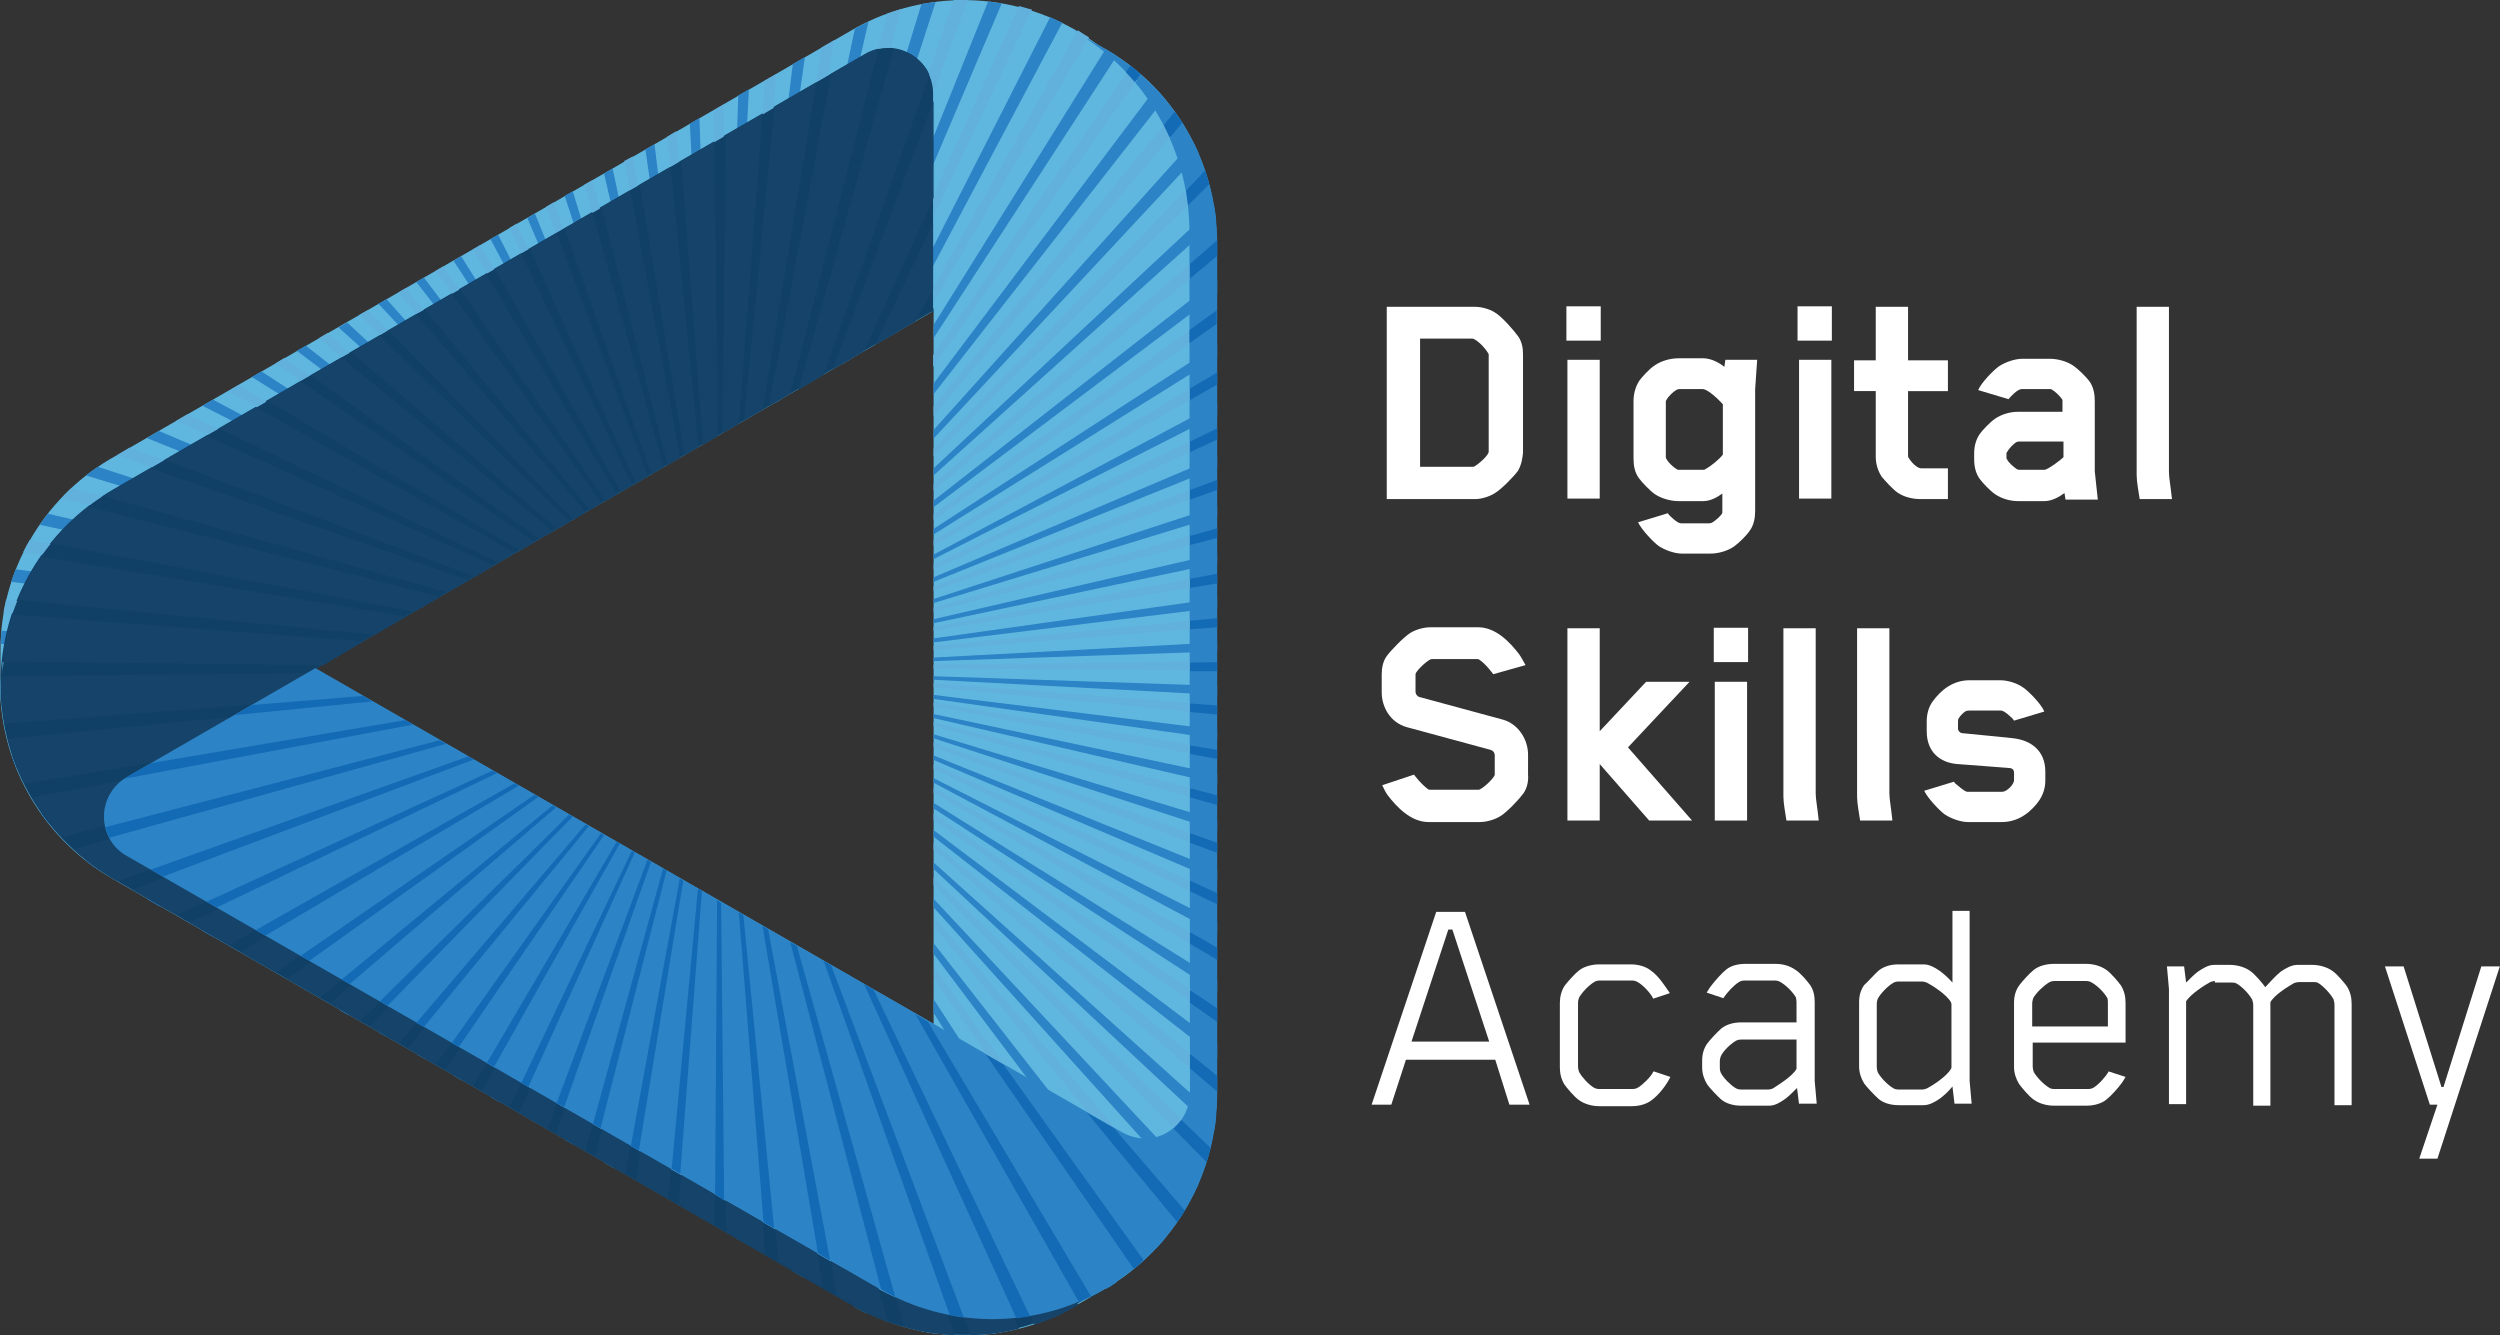 <?xml version="1.0" encoding="utf-8"?>
<!-- Generator: Adobe Illustrator 18.1.1, SVG Export Plug-In . SVG Version: 6.00 Build 0)  -->
<!DOCTYPE svg PUBLIC "-//W3C//DTD SVG 1.1//EN" "http://www.w3.org/Graphics/SVG/1.1/DTD/svg11.dtd">
<svg version="1.1" id="Layer_1" xmlns="http://www.w3.org/2000/svg" xmlns:xlink="http://www.w3.org/1999/xlink" x="0px" y="0px"
	 viewBox="0 0 495.4 264.6" enable-background="new 0 0 495.4 264.6" xml:space="preserve">
<rect x="0" y="0" width="495.4" height="264.6" fill="#333333" stroke="none"/>
<g>
	<path fill="#5FB7E0" d="M213.2,258.7l4-2.3c0.5-0.3,1.1-0.6,1.6-0.9c14.4-8.3,22.4-23.4,22.3-38.9l0-169.2
		C240.9,32.3,233,17.7,219,9.7l-1.4-0.8c-1.4-1-2.8-2-4.4-2.9c-14.4-8.3-31.5-7.7-44.8,0.2L21.6,91.1c-12.9,7.7-21.6,21.9-21.5,38
		l0,4.7c0,0.6-0.1,1.2-0.1,1.8c0,16.6,9.1,31.1,22.6,38.7l147,84.7C182.7,266.3,199.3,266.8,213.2,258.7z M62.5,132.5L185,61.6
		v141.3L62.5,132.5z"/>
	<path fill="#2C83C5" d="M103,98c0-0.2,0-0.5,0-0.8l0-0.8L103,98z"/>
	<path fill="#2C83C5" d="M84,144.9L8,161c0.5,0.7,1.1,1.5,1.6,2.2l75.8-17.5L84,144.9z M90.2,148.4l-73,22.3
		c0.8,0.6,1.6,1.2,2.4,1.7l71.8-23.3L90.2,148.4z M76.5,140.6l-74.2,9.1c0.3,0.8,0.6,1.7,0.9,2.5l75-10.6L76.5,140.6z M100,154.1
		l-59.8,30.4l2.1,1.2l58.5-31.2L100,154.1z M95.4,151.5l-66.2,26.7l2.4,1.4L96.4,152L95.4,151.5z M91.2,115.9L19.4,92.5
		c-0.8,0.6-1.6,1.1-2.4,1.7l73,22.3L91.2,115.9z M67,135.1l-66.9,2.3c0,0.9,0.1,1.7,0.2,2.6l69-3.6L67,135.1z M85.3,119.3L9.5,101.8
		c-0.6,0.7-1.1,1.4-1.6,2.2l76,16.1L85.3,119.3z M104.1,156.4l-54,33.7l1.9,1.1l52.9-34.4L104.1,156.4z M96.3,112.9L31.5,85.4
		l-2.4,1.4l66.2,26.7L96.3,112.9z M69.2,128.6L0.3,125c-0.1,0.9-0.1,1.7-0.2,2.6l66.9,2.3L69.2,128.6z M78.1,123.4l-75-10.6
		c-0.3,0.8-0.6,1.6-0.9,2.5l74.2,9.1L78.1,123.4z M129.8,171.2L112,225.9l1.6,0.9l16.9-55.2L129.8,171.2z M126.7,169.4l-22.2,52.1
		l1.5,0.9l21.3-52.7L126.7,169.4z M133,173.1l-13.2,57.3l1.7,1l12.3-57.8L133,173.1z M136.4,175l-8.5,60l1.8,1l7.4-60.6L136.4,175z
		 M123.7,167.7l-26.4,49.7l1.5,0.9l25.5-50.2L123.7,167.7z M114.5,162.4l-39.4,42.2l1.6,0.9l38.5-42.7L114.5,162.4z M120.7,166
		L90,213.2l1.5,0.9l29.8-47.7L120.7,166z M111.2,160.5l-44,39.6l1.7,1l43-40.1L111.2,160.5z M107.8,158.6L59,195.3l1.8,1l47.8-37.3
		L107.8,158.6z M117.6,164.2l-35,44.7l1.5,0.9l34.1-45.3L117.6,164.2z M140.1,177.1l-3.3,63l1.9,1.1l2.2-63.7L140.1,177.1z
		 M185,155.1l56.2,29.9l0-2.3L185,154.2V155.1z M130.4,93.2l-16.9-55.3l-1.6,0.9l17.8,54.7L130.4,93.2z M185,123.5l56.2-11.9l0-1.9
		l-56.2,13V123.5z M185,131l56.2-1.9l0-1.8l-56.2,3V131z M185,119.5l56.2-17.2v-2L185,118.7V119.5z M185,115.3l56.2-22.7l0-2.1
		L185,114.4V115.3z M185,134.7l56.2,3v-1.8L185,134L185,134.7z M133.7,91.3l-12.3-57.9l-1.7,1L133,91.7L133.7,91.3z M185,110.8
		l56.2-28.6V80L185,109.9V110.8z M124.2,96.8L98.7,46.5l-1.5,0.9l26.5,49.7L124.2,96.8z M148.5,182l8.6,69.9l2.4,1.4l-10-70.7
		L148.5,182z M185,150.6l56.2,23.9l0-2.1L185,149.7V150.6z M185,146.3l56.2,18.3l0-2L185,145.5V146.3z M185,138.5l56.2,7.9l0-1.8
		l-56.2-6.9L185,138.5z M185,142.3l56.2,13l0-1.9L185,141.5V142.3z M144,179.4l2.3,66.2l2.1,1.2l-3.5-67L144,179.4z M185,127.3
		l56.2-6.9v-1.8l-56.2,7.9L185,127.3z M185,78.1l45.8-58.6c-0.6-0.7-1.2-1.3-1.8-2L185,76V78.1z M178,65.7l32.5-61.2
		c-0.8-0.4-1.6-0.7-2.4-1.1l-32.3,63.5L178,65.7z M185,67l36.3-55.9c-0.7-0.5-1.5-0.9-2.2-1.4L185,64.4V67z M154.8,79.1l17.3-74.8
		c-0.9,0.4-1.8,0.9-2.7,1.4l-15.7,74.1L154.8,79.1z M175.5,197.5l32.5,63.8c0.8-0.3,1.6-0.7,2.4-1.1l-32.7-61.5L175.5,197.5z
		 M168.5,71.2l30-70.5c-0.9-0.1-1.8-0.3-2.7-0.4l-29,71.9L168.5,71.2z M161,75.5l24.4-75.1c-0.9,0.1-1.9,0.3-2.8,0.4l-23.1,75.5
		L161,75.5z M140.8,87.2l-2.2-63.8l-1.9,1.1l3.3,63.1L140.8,87.2z M137.1,89.3l-7.4-60.7l-1.8,1l8.5,60.1L137.1,89.3z M185,86.9
		l52.6-56.4c-0.4-0.8-0.8-1.7-1.2-2.5L185,85.2L185,86.9z M144.9,84.8l3.5-67.1l-2.1,1.2L144,85.3L144.9,84.8z M185,105.9l56.2-35.1
		l0-2.5L185,104.8V105.9z M149.5,82.1l10-70.8l-2.4,1.4l-8.6,70L149.5,82.1z M185,100.5l56.2-42.3l0-2.9L185,99.2L185,100.5z
		 M185,94.2l56-50.4c-0.1-1-0.2-2-0.4-2.9L185,92.8V94.2z M127.3,95L106,42.3l-1.5,0.9l22.2,52.2L127.3,95z M108.4,105.9L60.6,68.5
		l-1.8,1l48.8,36.8L108.4,105.9z M100.8,110.3L42.2,79.2l-2.1,1.2l59.8,30.4L100.8,110.3z M185,200.7l34.2,54.7
		c0.8-0.4,1.5-0.9,2.2-1.4L185,198V200.7z M121.2,98.5L91.4,50.8l-1.5,0.9l30.7,47.3L121.2,98.5z M104.8,108L51.8,73.6l-1.9,1.1
		l54.1,33.8L104.8,108z M166.6,192.4l29.1,72c0.9-0.1,1.8-0.2,2.7-0.4l-30-70.7L166.6,192.4z M185,172.2l55.6,51.9
		c0.2-1,0.3-2,0.4-2.9l-56-50.3L185,172.2z M111.8,104l-43-40.1l-1.7,1l44,39.6L111.8,104z M185,179.8l51.4,57.1
		c0.4-0.8,0.8-1.7,1.2-2.5L185,178.1L185,179.8z M185,189l44,58.5c0.6-0.6,1.2-1.3,1.8-2L185,186.9L185,189z M159.4,188.3l23.1,75.5
		c0.9,0.2,1.8,0.3,2.8,0.5l-24.5-75.2L159.4,188.3z M185,165.8l56.2,43.9l0-2.9L185,164.5V165.8z M115,102.1L76.6,59.3L75,60.2
		l39.4,42.2L115,102.1z M185,160.2l56.2,36.5l0-2.5L185,159.1V160.2z M153.5,184.9l15.7,74l0.3,0.2c0.8,0.4,1.6,0.9,2.4,1.2
		l-17.3-74.7L153.5,184.9z M118.2,100.3L84,55l-1.5,0.9l35,44.8L118.2,100.3z"/>
	<path fill="#114067" d="M173.2,254.9c13.8,8,31.4,8.6,46.2,0l-0.2,0.1l-6.2,3.6c-14.2,8.2-31.1,7.6-44.4,0l1.3,0.7l-147.2-85
		c-13.5-7.7-22.6-22.1-22.6-38.7c0-16.5,9-30.9,22.3-38.6l149-86.3c2.7-1.6,6.1-1.7,9,0c2.9,1.7,4.5,4.7,4.5,7.8l0,43.1L25.4,154.1
		c-2.7,1.5-4.5,4.4-4.5,7.7c0,3.3,1.8,6.2,4.5,7.8L173.2,254.9z"/>
	<path fill="#154369" d="M134.8,90.7l-9.9-52.9l-5.7,3.3l13.1,51.1L134.8,90.7z M131.5,92.6l-14.1-50.5l-5.5,3.2L129.1,94
		L131.5,92.6z M181.4,63.7l3.5-6.3l0-13.1l-11.5,24.1L181.4,63.7z M171.2,69.6L185,39.2V20l-20,53.2L171.2,69.6z M138.4,88.6
		l-5.5-55.5l-6.1,3.5l8.9,53.6L138.4,88.6z M151.1,81.2l10.7-64.9l-8.3,4.8l-6.1,62.2L151.1,81.2z M163.2,74.3l21-59.5
		c-0.7-1.6-2-3-3.6-4c-1.1-0.6-2.3-1-3.5-1.1l-18.9,67.6L163.2,74.3z M146.4,84l4.7-61.4l-7.3,4.2l-0.6,59L146.4,84z M156.6,78
		l17.5-68.3c-0.9,0.2-1.8,0.5-2.6,1l-6.8,3.9l-12.3,65.8L156.6,78z M142.2,86.4l-0.6-58.3l-6.6,3.8l4.3,56.2L142.2,86.4z M112,219.5
		l-1.8,5.2l5.8,3.3l1.5-5.4L112,219.5z M77.2,199.4l-3.9,4l5.8,3.3l3.6-4.2L77.2,199.4z M91.3,207.5l-3.1,4.5l5.5,3.2l2.8-4.7
		L91.3,207.5z M170.4,259.4l-0.6-0.4c-0.2-0.1-0.5-0.2-0.7-0.4L170.4,259.4z M61.7,190.5l-4.8,3.5l6.5,3.7l4.5-3.7L61.7,190.5z
		 M69.7,195.1l-4.3,3.7l6,3.5l4-3.9L69.7,195.1z M128.4,94.4l-18.1-48.2l-5.3,3.1L126,95.8L128.4,94.4z M32.7,173.8l-6.5,2.5l8.8,5
		l6-2.7L32.7,173.8z M43.5,180l-5.9,2.8l7.7,4.5l5.5-3.1L43.5,180z M216.2,256.9l0.1,0.2l3.3-1.9
		C218.5,255.8,217.4,256.3,216.2,256.9z M22,166.2l-7.4,2.1c2.5,2.3,5.3,4.4,8.3,6.1l0.4,0.2l6.7-2.4l-4.5-2.6
		C24,168.8,22.8,167.6,22,166.2z M185,61l-0.6,1l0.6-0.3L185,61z M219.7,255.1L219.7,255.1c0,0,0.1-0.1,0.2-0.1L219.7,255.1z
		 M135,232.7l-0.5,6l7,4l0.1-6.2L135,232.7z M105.1,215.5l-2.2,4.9l5.6,3.2l1.9-5.1L105.1,215.5z M98.2,211.5l-2.7,4.7l5.5,3.2
		l2.3-4.9L98.2,211.5z M119.3,223.6l-1.4,5.5l6,3.5l1.1-5.7L119.3,223.6z M126.9,228l-0.9,5.7l6.4,3.7l0.6-5.9L126.9,228z M53,185.5
		l-5.3,3.2l7,4l4.9-3.4L53,185.5z M116.1,101.5L82.5,62.3L77,65.5l36.7,37.5L116.1,101.5z M109.6,105.3L67.7,70.9l-6.1,3.5
		l45.3,32.4L109.6,105.3z M102.1,109.6L50.7,80.7l-7.3,4.2l55.4,26.6L102.1,109.6z M106,107.4L59.6,75.6L53,79.4l50.1,29.7
		L106,107.4z M112.9,103.4L75.3,66.5l-5.7,3.3l40.8,35L112.9,103.4z M125.3,96.2l-22-45.9l-5.2,3L123,97.5L125.3,96.2z M122.2,98
		L96.4,54.3l-5.2,3l28.8,42L122.2,98z M119.2,99.7L89.5,58.2l-5.3,3.1l32.7,39.8L119.2,99.7z M97.8,112.1L41,86.4l-8.2,4.8
		l61.4,23.1L97.8,112.1z M72,127.1l-69.5-5.3c-1,3-1.6,6.1-2,9.3l63.6,0.7L72,127.1z M61.1,133.4L0.3,134c0,0.5-0.1,1.1-0.1,1.6
		c0,2.6,0.3,5.2,0.7,7.8l49.5-3.8L61.1,133.4z M46.3,142l-44.7,4.4c0.8,3.1,1.9,6.1,3.3,8.9l25.8-4.3L46.3,142z M87.2,118.3
		l-69.6-17.9c-2.8,2.1-5.2,4.6-7.4,7.3l72,13.5L87.2,118.3z M80.4,122.2L8.2,110.3c-1.8,2.7-3.4,5.5-4.6,8.6l70.7,6.9L80.4,122.2z
		 M92.9,115l-63-22.2L22.6,97c-0.7,0.4-1.4,0.9-2.1,1.3l68.2,19.1L92.9,115z M24.6,154.6L6.3,158c1.7,2.9,3.7,5.5,5.9,7.9l8.8-2.3
		c-0.1-0.6-0.2-1.2-0.2-1.9C20.9,158.9,22.3,156.2,24.6,154.6z M84.3,203.5l-3.5,4.2l5.6,3.2l3.2-4.4L84.3,203.5z M153.6,243.4
		l0.7,6.6l8.7,5l-1.1-6.9L153.6,243.4z M177.4,256.9l1.7,6c3.3,0.9,6.6,1.5,10.1,1.7l-1.5-4.3C184.1,259.5,180.7,258.4,177.4,256.9z
		 M164.6,249.8l1.3,7l3.9,2.2c1.9,1.1,4,2,6,2.8l-1.7-6.6c-0.2-0.1-0.4-0.2-0.5-0.3L164.6,249.8z M190.9,260.8l1.4,3.8
		c3.2-0.1,6.5-0.5,9.6-1.3l-1.1-2.3C197.6,261.3,194.2,261.2,190.9,260.8z M204.1,260.6l0.9,1.9c2.9-0.9,5.8-2.2,8.5-3.8l0.2-0.1
		l-0.3-0.5C210.4,259.3,207.2,260.1,204.1,260.6z M143.8,237.8l0.1,6.3l7.7,4.5l-0.5-6.6L143.8,237.8z"/>
	<path fill="#2C83C5" d="M235.7,46c0-16-8.3-31.5-23.1-40l0.2,0.1l6.2,3.6c14.2,8.2,22.2,23.1,22.2,38.4l0-1.5v169.9
		c0.1,15.5-7.9,30.6-22.3,38.9c-14.3,8.3-31.3,7.7-44.6,0L25.1,169.6c-2.7-1.5-4.5-4.4-4.5-7.8c0-3.3,1.8-6.2,4.5-7.8l37.4-21.6
		l159.9,92c2.7,1.5,6.1,1.7,8.9,0c2.9-1.7,4.5-4.7,4.5-7.8L235.7,46z"/>
	<path fill="#62B1DC" d="M2.5,121.5l-1.8-0.1c0.1-0.9,0.4-1.8,0.5-2.6l2.2,0.3C3.1,119.9,2.8,120.7,2.5,121.5z M0.7,131.2
		c-0.1,0.9-0.2,1.7-0.2,2.6H0.5v-2.6L0.7,131.2z M235.9,208.8l0,2.9L185,168.4l0-1.3L235.9,208.8z M185.1,193.9l0-2.3l13.9,19.4
		l-3.5-2L185.1,193.9z M185.1,183.6l0-1.9l35.9,41.8l-5.4-3.1L185.1,183.6z M185,173.8l49.2,48.1c-0.5,0.6-1,1.2-1.6,1.7l-47.6-48.3
		L185,173.8z M235.9,196l0,2.5L185,162.4l0-1.2L235.9,196z M185,156.1l50.8,28.6l0,2.3L185,157.1 M185,157.1l0-1 M235.8,139.3l0,1.7
		l-50.8-4.8v-0.8L235.8,139.3z M235.8,147.6v1.7L185,140l0-0.8L235.8,147.6z M235.8,156.1l0,1.8l-50.8-14l0-0.8L235.8,156.1z
		 M235.8,165l0,1.9L185,148v-0.9L235.8,165z M235.8,176.5L185,152.4v-0.9l50.8,23L235.8,176.5z M185,132.5l0-0.8l50.8-0.6v1.7
		L185,132.5 M235.8,124.7l-50.8,4.1l0-0.8l50.8-5L235.8,124.7z M235.7,87.5l0,2.1L185,112.8l0-0.9L235.7,87.5z M235.7,97.1l0,1.9
		L185,117.1l0-0.9L235.7,97.1z M235.7,106.2l0,1.8L185,121.2v-0.8L235.7,106.2z M235.8,116.5L185,125l0-0.8l50.8-9.5L235.8,116.5z
		 M235.7,79.3L185,108.1v-1l50.7-30L235.7,79.3z M235.7,52.4l0,2.9L185,97.2v-1.3L235.7,52.4z M235.7,68L185,103v-1.1l50.7-36.4
		L235.7,68z M235.1,37.6c0.2,1,0.3,2,0.4,3L185,90.4v-1.5L235.1,37.6z M230.9,24.5c0.4,0.8,0.8,1.7,1.2,2.5L185,82.4v-1.9
		L230.9,24.5 M223.5,13.9c0.6,0.7,1.2,1.3,1.8,2 M225.3,15.9l-40.4,56.8l0-2.3l38.6-56.4 M215.8,7.4l-30.7,52.3l0-3.1L213.6,6
		C214.3,6.5,215.1,7,215.8,7.4z M185.1,42.7l0-4.4l16.8-37.1c0.9,0.2,1.7,0.5,2.6,0.7L185.1,42.7z M191.8,0L185,18.2v0
		c0-1.3-0.4-2.6-1-3.8L189,0C189.9,0,190.9,0,191.8,0z M176.4,9.5c-0.8,0-1.6,0-2.4,0.2l1.8-7c0.9-0.3,1.8-0.6,2.8-0.9L176.4,9.5z
		 M165.4,7.9l-1.3,7l-2.4,1.4l1.1-6.9L165.4,7.9z M151.5,16l2.3-1.3l-0.5,6.7l-2.2,1.3L151.5,16z M143.4,20.7l0,6.4l-1.9,1.1
		l-0.1-6.3L143.4,20.7z M132.2,27.1l1.8-1.1l0.5,6.1l-1.7,1L132.2,27.1z M126.4,36.8l-1.6,0.9l-1.1-5.8l1.7-0.9L126.4,36.8z
		 M115.8,36.6l1.6-0.9l1.5,5.6l-1.5,0.9L115.8,36.6z M108.2,41l1.5-0.9l1.9,5.2l-1.5,0.8L108.2,41z M104.7,49.4l-1.4,0.8l-2.4-5
		l1.5-0.9L104.7,49.4z M95.1,48.6l2.8,4.8l-1.4,0.8l-2.9-4.7L95.1,48.6 M87.8,52.8l3.2,4.6l-1.4,0.8l-3.3-4.5L87.8,52.8z M80.4,57.1
		l3.6,4.3l-1.5,0.8L78.9,58L80.4,57.1z M76.8,65.5l-1.5,0.9l-4.1-4l1.6-0.9L76.8,65.5z M69.3,69.9l-1.6,0.9L63.2,67l1.7-1L69.3,69.9
		z M56.4,70.9l5,3.5l-1.7,1L54.6,72L56.4,70.9z M47.3,76.3l5.5,3.3l-1.9,1.1l-5.6-3.2L47.3,76.3z M37.1,82.1l6.1,2.9l-2.1,1.2
		l-6.2-2.8L37.1,82.1z M25.7,88.7l6.8,2.5l-2.4,1.4l-6.9-2.4L25.7,88.7z M20.2,98.4c-1,0.7-1.8,1.2-2.4,1.7l-5.6-1.4
		c0.6-0.7,1.3-1.4,2-2L20.2,98.4z M10,107.8c-0.6,0.7-1.1,1.5-1.7,2.2l-3.7-0.6c0.4-0.8,0.8-1.6,1.3-2.4L10,107.8z"/>
	<path fill="#146BB5" d="M173.1,196.1l31,64.7c-0.9,0.2-1.8,0.3-2.7,0.4L171.2,195L173.1,196.1z M241.2,133l-5.4,0l0-1.7l5.4-0.1
		V133z M241.2,113.7v1.9l-5.4,0.9v-1.8L241.2,113.7z M241.2,124.3l-5.4,0.4v-1.7l5.4-0.5V124.3z M216.2,256.9
		c-0.8,0.4-1.6,0.8-2.4,1.1l-32.4-57l2.5,1.5L216.2,256.9z M224.7,251.5l-29.4-42.6l3.5,2l27.8,38.8
		C226,250.4,225.4,250.9,224.7,251.5z M241.2,106.6l-5.4,1.4v-1.8l5.4-1.5V106.6z M164.7,191.3l26.3,69.8c-0.9-0.1-1.9-0.3-2.8-0.5
		l-25-70.2L164.7,191.3z M164.5,249.8l-2.4-1.4l-11-64.9l1.1,0.6L164.5,249.8z M141.7,236.7l0.4-58.3l0.8,0.5l0.6,59L141.7,236.7z
		 M126.6,228l-1.6-0.9l9.7-53l0.7,0.4L126.6,228z M119,223.6l-1.5-0.9l13.9-50.6l0.7,0.4L119,223.6z M138.3,176.1l0.8,0.4l-4.3,56.1
		l-1.7-1L138.3,176.1z M147.3,181.3l6.1,62.1l-2.1-1.2l-4.9-61.4L147.3,181.3z M156.6,186.7l1.3,0.7l19.5,69.6c-1-0.5-1.9-1-2.8-1.5
		l-0.2-0.1c0.1,0,0.1,0.1,0.2,0.1L156.6,186.7z M116.7,163.7L84,203.5l-1.5-0.8l33.5-39.3L116.7,163.7z M235.8,139.4l5.4,0.4v1.8
		l-5.4-0.5V139.4z M224,13c0.7,0.5,1.4,1.1,2,1.7l-1.1,1.6c-0.6-0.7-1.2-1.3-1.8-2L224,13z M113.5,161.8l-36.7,37.5l-1.5-0.9
		l37.5-37L113.5,161.8z M111.8,219.4l-1.5-0.8l18-48.2l0.7,0.4L111.8,219.4z M89.5,206.7l29.6-41.6l0.6,0.4l-28.8,42L89.5,206.7z
		 M122.8,167.2l-24.9,44.2l-1.4-0.8l25.7-43.8L122.8,167.2z M125.8,168.9l-21.1,46.5l-1.4-0.8l21.9-46L125.8,168.9z M67.7,194.1
		l41.8-34.5l0.7,0.4L69.3,195L67.7,194.1z M61.3,190.4l-1.7-1l46.3-31.9l0.8,0.4L61.3,190.4z M102,155.2l0.8,0.5l-50.2,29.7
		l-1.9-1.1L102,155.2z M40.9,178.7l56.7-26l0.9,0.5l-55.5,26.6L40.9,178.7z M32.3,173.7l-2.4-1.4l62.9-22.4l1.1,0.6L32.3,173.7z
		 M21.7,166c-0.4-0.7-0.6-1.4-0.8-2.1l66.2-17.2l1.3,0.7L21.7,166z M71.9,137.9l1.9,1.1l-27.3,2.7l3.5-2L71.9,137.9z M81.8,143.6
		l-57.1,10.7c0.1-0.1,0.3-0.2,0.4-0.3l4.9-2.8l50.3-8.5L81.8,143.6z M235.8,149.4l0-1.7l5.4,0.9v1.8L235.8,149.4z M241.2,95.1v2
		l-5.4,1.9l0-1.9L241.2,95.1z M241.2,73.8v2.4l-5.4,3.1V77L241.2,73.8z M241.2,84.9v2.2l-5.4,2.5v-2.1L241.2,84.9z M232.8,22.1
		c0.5,0.7,1,1.5,1.5,2.2l-2.5,3c-0.4-0.8-0.8-1.7-1.2-2.5L232.8,22.1z M241.2,187.8v2.4l-5.4-3.2v-2.3L241.2,187.8z M241.2,199.8
		v2.7l-5.4-3.8v-2.5L241.2,199.8z M235.7,65.4l5.4-3.9v2.7l-5.4,3.8L235.7,65.4z M241.2,177v2.2l-5.4-2.6l0-2.1L241.2,177z
		 M215.4,220.5l5.4,3.1l14,16.3c-0.5,0.8-1,1.5-1.5,2.3L215.4,220.5z M238.8,33.8c0.3,0.9,0.6,1.8,0.8,2.7l-4.2,4.2
		c-0.1-1-0.3-2-0.4-2.9L238.8,33.8z M241.2,47.6v3.1l-5.4,4.5l0-2.9L241.2,47.6z M235.8,156.2l5.4,1.4v1.9l-5.4-1.5V156.2z
		 M241.2,167v2l-5.4-2v-1.9L241.2,167z M241.2,213.2v3.1l-5.4-4.6v-2.9L241.2,213.2z M232.5,223.6c0.6-0.5,1.1-1.1,1.6-1.7l5.8,5.6
		c-0.2,0.9-0.5,1.8-0.8,2.8L232.5,223.6z"/>
	<g>
		<g>
			<path fill="#FFFFFF" d="M300.8,93.3c-0.8,1.1-3.3,3.7-4.7,4.5c-1,0.6-2.5,1.1-3.8,1.1h-17.5V60.8h17.5c1.2,0,2.8,0.4,3.9,1.1
				c1.4,0.8,3.8,3.6,4.6,4.7c0.8,1.1,1,2.4,1,3.6v19.5C301.7,90.8,301.5,92.1,300.8,93.3z M291.8,92.5c0,0,0.4,0,0.4-0.1
				c0.9-0.5,2.8-2.2,2.8-2.9V70.3c0,0,0-0.2-0.1-0.3c-0.8-1.3-2-2.4-2.8-2.8c-0.1-0.1-0.4-0.1-0.6-0.1h-10.1v25.4H291.8z"/>
			<path fill="#FFFFFF" d="M310.4,67.5v-6.8h6.8v6.8H310.4z M310.6,98.9V71.3h6.4v27.5H310.6z"/>
			<path fill="#FFFFFF" d="M347.8,77.1v24.1c0,1.3-0.2,2.8-1.1,4c-0.5,0.8-2.1,2.4-3.1,3.1c-1.3,0.9-3.1,1.4-4.7,1.4h-5.6
				c-1.5,0-3.4-0.7-4.6-1.5c-1-0.7-3.4-3.2-4.1-4.7l5.9-1.8c0,0,0.1,0.1,0.2,0.3c0.4,0.4,1.7,1.7,2.4,1.7h5.7c0.1,0,0.3-0.1,0.4-0.1
				c0.6-0.3,2-1.5,2.1-2c0-0.1,0-0.3,0-0.4v-3.4c-1.1,0.8-2.4,1.5-3.8,1.5h-4.9c-1.5,0-3.4-0.5-4.7-1.4c-1-0.7-2.6-2.4-3.1-3.1
				c-0.9-1.2-1.1-2.6-1.1-4V79.5c0-1.3,0.3-2.7,1.1-4c0.5-0.7,2-2.4,3.1-3.1c1.3-0.9,3.1-1.4,4.7-1.4h4.9c1.5,0,3.1,0.8,4.2,1.7
				l0.2-1.4h6.3L347.8,77.1z M337.5,93.1c0,0,0.3,0,0.4-0.1c1.1-0.6,2.7-1.9,3.5-2.9V80.1c-0.9-1-3-3-4-3h-4.7
				c-0.1,0-0.3,0.1-0.4,0.1c-0.7,0.4-1.7,1.3-2.1,2.1c-0.1,0.1-0.1,0.3-0.1,0.3v10.9c0,0,0,0.3,0.1,0.4c0.4,0.8,1.4,1.7,2.1,2.1
				c0.1,0.1,0.3,0.1,0.4,0.1H337.5z"/>
			<path fill="#FFFFFF" d="M356.2,67.5v-6.8h6.8v6.8H356.2z M356.5,98.9V71.3h6.4v27.5H356.5z"/>
			<path fill="#FFFFFF" d="M378.1,90.3c0,0,0,0.3,0.1,0.4c0.4,0.7,1.6,2.1,2.5,2.1h5.3v6.1h-5.4c-1.6,0-3.3-0.4-4.6-1.3
				c-1-0.7-2.5-2.4-3.1-3.1c-0.8-1.2-1.2-2.6-1.2-4v-13h-4.3v-6.1h4.3V60.8h6.4v10.6h7.9v6.1h-7.9V90.3z"/>
			<path fill="#FFFFFF" d="M408.7,79.4c0,0,0-0.3-0.1-0.3c-0.4-0.6-1.3-1.5-2-1.9c-0.1-0.1-0.3-0.1-0.4-0.1h-5.6
				c-0.8,0-2.2,1.5-2.6,2l-6-1.8c0.6-1.5,3.1-4,4.1-4.7c1.2-0.8,3.1-1.5,4.6-1.5h5.5c1.6,0,3.4,0.5,4.7,1.4c1,0.7,2.5,2.2,3.1,3
				c0.9,1.2,1.1,2.7,1.1,4v13.9l0.6,5.6h-6.4l-0.2-1.3c-1.1,0.8-2.5,1.6-4,1.6h-5.2c-1.6,0-3.3-0.5-4.6-1.4c-1-0.7-2.5-2.3-3-3
				c-0.8-1.1-1.1-2.5-1.1-3.9v-1.1c0-1.4,0.3-2.7,1.1-3.9c0.5-0.7,2-2.3,3-3c1.3-0.9,3-1.4,4.6-1.4h8.8V79.4z M408.7,87.5H400
				c-0.2,0-0.4,0.1-0.4,0.1c-0.7,0.4-1.5,1.3-1.9,2c0,0-0.1,0.1-0.1,0.2v1c0,0.1,0.1,0.2,0.1,0.2c0.4,0.8,1.3,1.5,2,2
				c0,0,0.3,0.1,0.4,0.1h5c0.7,0,3.3-2,3.8-2.5V87.5z"/>
			<path fill="#FFFFFF" d="M424,98.9c-0.2-1.3-0.6-3.5-0.6-4.7V60.8h6.4v32.7c0,1.2,0.3,2.6,0.6,5.4H424z"/>
			<path fill="#FFFFFF" d="M301.9,157.2c-0.8,1.1-3.3,3.8-4.7,4.6c-1,0.6-2.6,1.1-4,1.1h-10.1c-3.6,0-6.4-3.1-8.1-5.3
				c-0.5-0.7-0.6-1-1.1-2l6.3-2.1c0,0,1.3,1.8,2.8,2.9c0,0,0.1,0.1,0.4,0.1h9.5c0.3,0,0.4-0.1,0.4-0.1c1-0.5,2.9-2.4,2.9-2.9v-3.8
				c0-0.6-0.4-1-0.8-1.1l-16.6-4.5c-3.3-0.9-5-4-5-6.9v-3.6c0-1.1,0.2-2.5,1-3.6c0.8-1.1,3.4-3.8,4.7-4.6c1-0.6,2.5-1.1,4-1.1h9.4
				c3.6,0,6.4,3.1,8.1,5.3c0.5,0.7,0.8,1.3,1.3,2.2l-6.4,1.8c0,0-1.5-2.1-2.8-2.9c0,0-0.1-0.1-0.4-0.1h-8.9c-0.3,0-0.4,0.1-0.4,0.1
				c-1,0.5-2.9,2.4-2.9,2.9v3.4c0,0.6,0.4,1,0.7,1.1l16.6,4.5c3.2,0.9,5,4.1,5,6.9v4C302.9,154.6,302.7,156,301.9,157.2z"/>
			<path fill="#FFFFFF" d="M326.8,162.6l-9.8-11.2v11.2h-6.4v-38.1h6.4v20.4l9.2-9.8h8.6l-12.2,13l12.7,14.5H326.8z"/>
			<path fill="#FFFFFF" d="M339.6,131.2v-6.8h6.8v6.8H339.6z M339.8,162.6v-27.5h6.4v27.5H339.8z"/>
			<path fill="#FFFFFF" d="M354,162.6c-0.2-1.3-0.6-3.5-0.6-4.7v-33.4h6.4v32.7c0,1.2,0.3,2.5,0.6,5.4H354z"/>
			<path fill="#FFFFFF" d="M368.6,162.6c-0.2-1.3-0.6-3.5-0.6-4.7v-33.4h6.4v32.7c0,1.2,0.3,2.5,0.6,5.4H368.6z"/>
			<path fill="#FFFFFF" d="M389.8,156.9h7c0.8,0,2.3-1.4,2.3-2.3v-1.5c0-0.3-0.1-0.8-0.8-0.9c-2.2-0.2-6.8-0.5-10.5-0.8
				c-3.4-0.3-6-2.4-6-6.5v-1.9c0-1.4,0.3-2.7,1.1-3.9c1.8-2.5,4.2-4.3,7.4-4.3h6.1c1.5,0,3.4,0.6,4.6,1.5c1,0.7,3.5,3.2,4.1,4.7
				l-6,1.8c0,0-0.1-0.1-0.2-0.3c-0.4-0.4-1.7-1.7-2.4-1.7h-6.1c0,0-0.6,0-0.8,0.1c-0.3,0.1-1.1,0.8-1.5,1.5c0,0-0.1,0.1-0.1,0.6v1.5
				c0,0.2,0.3,0.8,1,0.8c1.7,0.2,6.5,0.6,10,1c3.4,0.4,6.3,2.4,6.3,6.6v1.8c0,1.4-0.4,2.7-1.2,3.9c-0.5,0.8-1.8,2.2-2.9,2.9
				c-1.3,0.9-2.9,1.4-4.5,1.4H390c-1.5,0-3.4-0.7-4.6-1.5c-1-0.7-3.4-3.2-4.1-4.7l5.9-1.8l0.2,0.3
				C387.9,155.6,389.2,156.8,389.8,156.9z"/>
			<path fill="#FFFFFF" d="M296.3,210h-17.7l-2.9,8.9h-3.9l12.8-38.2h5.7l12.8,38.2h-4L296.3,210z M295.1,206.4l-7.3-22.2H287
				l-7.3,22.2H295.1z"/>
			<path fill="#FFFFFF" d="M327.3,218c-1,0.8-2.5,1.2-3.9,1.2h-6.5c-1.4,0-2.9-0.4-4-1.2c-0.9-0.6-2.4-2.4-2.9-3.1
				c-0.6-1-0.9-2.1-0.9-3.4v-12.7c0-1.3,0.3-2.4,0.9-3.4c0.5-0.7,2-2.4,2.9-3.1c1-0.8,2.6-1.2,4-1.2h6.3c1.4,0,2.9,0.4,3.9,1.2
				c1.6,1.1,2.9,3.2,3.8,4.5l-3.3,1.1c-0.5-1.1-2-2.7-3.1-3.3c-0.3-0.2-0.7-0.3-1.1-0.3h-6.4c-0.4,0-0.8,0.1-1.1,0.3
				c-1,0.6-2.4,2-3,3.1c-0.1,0.3-0.2,0.6-0.2,1.1v12.5c0,0.4,0.1,0.8,0.2,1.1c0.6,1.1,1.9,2.5,2.9,3.1c0.3,0.2,0.7,0.3,1.1,0.3h6.6
				c0.4,0,0.8-0.1,1.1-0.3c1-0.6,2.6-2.2,3-3.1l0.1-0.1l3.3,1.1C330.3,214.9,328.8,216.9,327.3,218z"/>
			<path fill="#FFFFFF" d="M356.5,218.8l-0.4-3.2c-0.8,0.8-1.7,1.7-2.4,2.2c-1,0.7-2,1.3-3.1,1.3h-5.6c-1.5,0-2.9-0.4-3.9-1.2
				c-0.8-0.7-2.3-2.3-2.8-3c-0.6-1-1-2.1-1-3.4v-1.3c0-1.3,0.3-2.4,1-3.4c0.5-0.7,2-2.3,2.8-3c1-0.8,2.4-1.2,3.9-1.2H356v-3.9
				c0-0.5-0.1-0.8-0.1-1c-0.6-1.1-2-2.5-3.1-3.1c-0.3-0.2-0.7-0.3-1.1-0.3h-6c-0.4,0-0.8,0.1-1.1,0.3c-1,0.6-2.4,2.1-3.1,3.2
				l-3.3-1.1c0.2-0.3,0.5-0.9,1-1.5c0.6-0.8,2-2.4,2.9-3.1c1-0.8,2.4-1.1,3.8-1.1h5.9c1.5,0,2.9,0.4,4,1.2c1,0.6,2.4,2.3,2.9,3
				c0.7,1,0.9,2.2,0.9,3.4v15.6l0.4,4.5H356.5z M356,211.8V206h-11c-0.4,0-0.8,0.1-1.1,0.3c-1,0.6-2.4,1.9-2.9,3
				c-0.1,0.3-0.2,0.6-0.2,1v1.3c0,0.4,0.1,0.8,0.2,1c0.6,1.1,1.9,2.4,2.9,3c0.3,0.2,0.7,0.3,1.1,0.3h5.4c0.3,0,0.6-0.1,0.9-0.2
				C352.2,215.1,355.2,213.3,356,211.8z"/>
			<path fill="#FFFFFF" d="M372.3,192.3c1-0.8,2.4-1.2,3.9-1.2h5c1.1,0,2.2,0.6,3.2,1.3c0.8,0.6,1.6,1.3,2.5,2.3v-14.2h3.4v33.7
				l0.4,4.5h-3.4l-0.4-3.4c-0.8,1-1.7,1.8-2.5,2.4c-1,0.7-2.1,1.3-3.2,1.3h-5c-1.5,0-2.9-0.4-3.9-1.2c-0.8-0.7-2.4-2.4-2.9-3.1
				c-0.6-1-1-2.1-1-3.4v-12.7c0-1.3,0.3-2.4,1-3.4C370,194.7,371.5,193,372.3,192.3z M372.1,212.5c0.6,1.1,2,2.5,3,3.1
				c0.3,0.2,0.7,0.3,1.1,0.3h4.7c0.3,0,0.6-0.1,0.9-0.2c1-0.5,4-2.4,4.8-3.9c0,0,0.1-0.1,0.1-0.3v-12.6c-0.1-0.2-0.1-0.3-0.1-0.3
				c-0.8-1.5-3.8-3.4-4.8-3.9c-0.3-0.1-0.6-0.2-0.9-0.2h-4.7c-0.4,0-0.8,0.1-1.1,0.3c-1,0.6-2.4,2-3,3.1c-0.1,0.3-0.2,0.6-0.2,1.1
				v12.5C371.9,211.8,372,212.2,372.1,212.5z"/>
			<path fill="#FFFFFF" d="M417.8,212.3l3.4,1.1c-0.3,0.5-0.5,0.9-0.9,1.4c-0.5,0.7-2,2.4-2.9,3.1c-1,0.8-2.5,1.2-3.9,1.2h-6.5
				c-1.4,0-2.9-0.4-4-1.2c-0.9-0.6-2.4-2.4-2.9-3.1c-0.6-1-1-2.1-1-3.4v-12.7c0-1.3,0.3-2.4,1-3.4c0.5-0.7,2-2.4,2.9-3.1
				c1-0.8,2.5-1.2,4-1.2h6.4c1.4,0,2.9,0.4,4,1.2c0.9,0.6,2.4,2.4,2.9,3.1c0.6,1,0.9,2.1,0.9,3.4v7.9h-18.4v4.7
				c0,0.4,0.1,0.8,0.2,1.1c0.6,1.1,2,2.5,3,3.1c0.3,0.2,0.6,0.3,1.1,0.3h6.7c0.4,0,0.8-0.1,1.1-0.3c1-0.6,2.4-2.2,2.9-3.1
				L417.8,212.3z M402.7,198.9v4.5h15v-4.5c0-0.4,0-0.8-0.1-1.1c-0.6-1.1-2-2.5-3.1-3.1c-0.3-0.2-0.7-0.3-1.1-0.3h-6.3
				c-0.4,0-0.8,0.1-1.1,0.3c-1,0.6-2.5,2-3.1,3.1C402.8,198.1,402.7,198.5,402.7,198.9z"/>
			<path fill="#FFFFFF" d="M438.9,194.4c-0.3,0-0.6,0.1-0.9,0.2c-1.1,0.6-3.8,2.3-4.8,3.8v20.4h-3.4V196l-0.4-4.5h3.4l0.4,3.2
				c0.8-0.8,1.7-1.7,2.4-2.2c0.9-0.6,2-1.3,3.1-1.3h3.2c1.3,0,2.9,0.4,4,1.2c0.9,0.6,2.4,2.4,2.9,3.1l0.1,0.1c1-1.1,2.2-2.4,3.1-3.1
				c0.9-0.6,2.1-1.3,3.2-1.3h3c1.3,0,2.9,0.4,4,1.2c0.9,0.6,2.4,2.4,2.9,3.1c0.6,1,0.9,2.1,0.9,3.4v20.1h-3.4v-19.9
				c0-0.4-0.1-0.8-0.2-1.1c-0.6-1.1-2-2.6-3-3.2c-0.3-0.2-0.7-0.2-1.1-0.2h-2.7c-0.3,0-0.7,0.1-1,0.2c-1,0.6-3.8,2.2-4.7,3.8v0.4
				v20.1h-3.4v-19.9c0-0.4-0.1-0.8-0.2-1.1c-0.6-1.1-2-2.6-3.1-3.2c-0.3-0.2-0.7-0.2-1.1-0.2H438.9z"/>
			<path fill="#FFFFFF" d="M495.4,191.4L483,229.6h-3.6l3.6-10.7h-1.5l-8.9-27.4h3.7l7.5,23.9h0.4l7.5-23.9H495.4z"/>
		</g>
	</g>
</g>
</svg>
